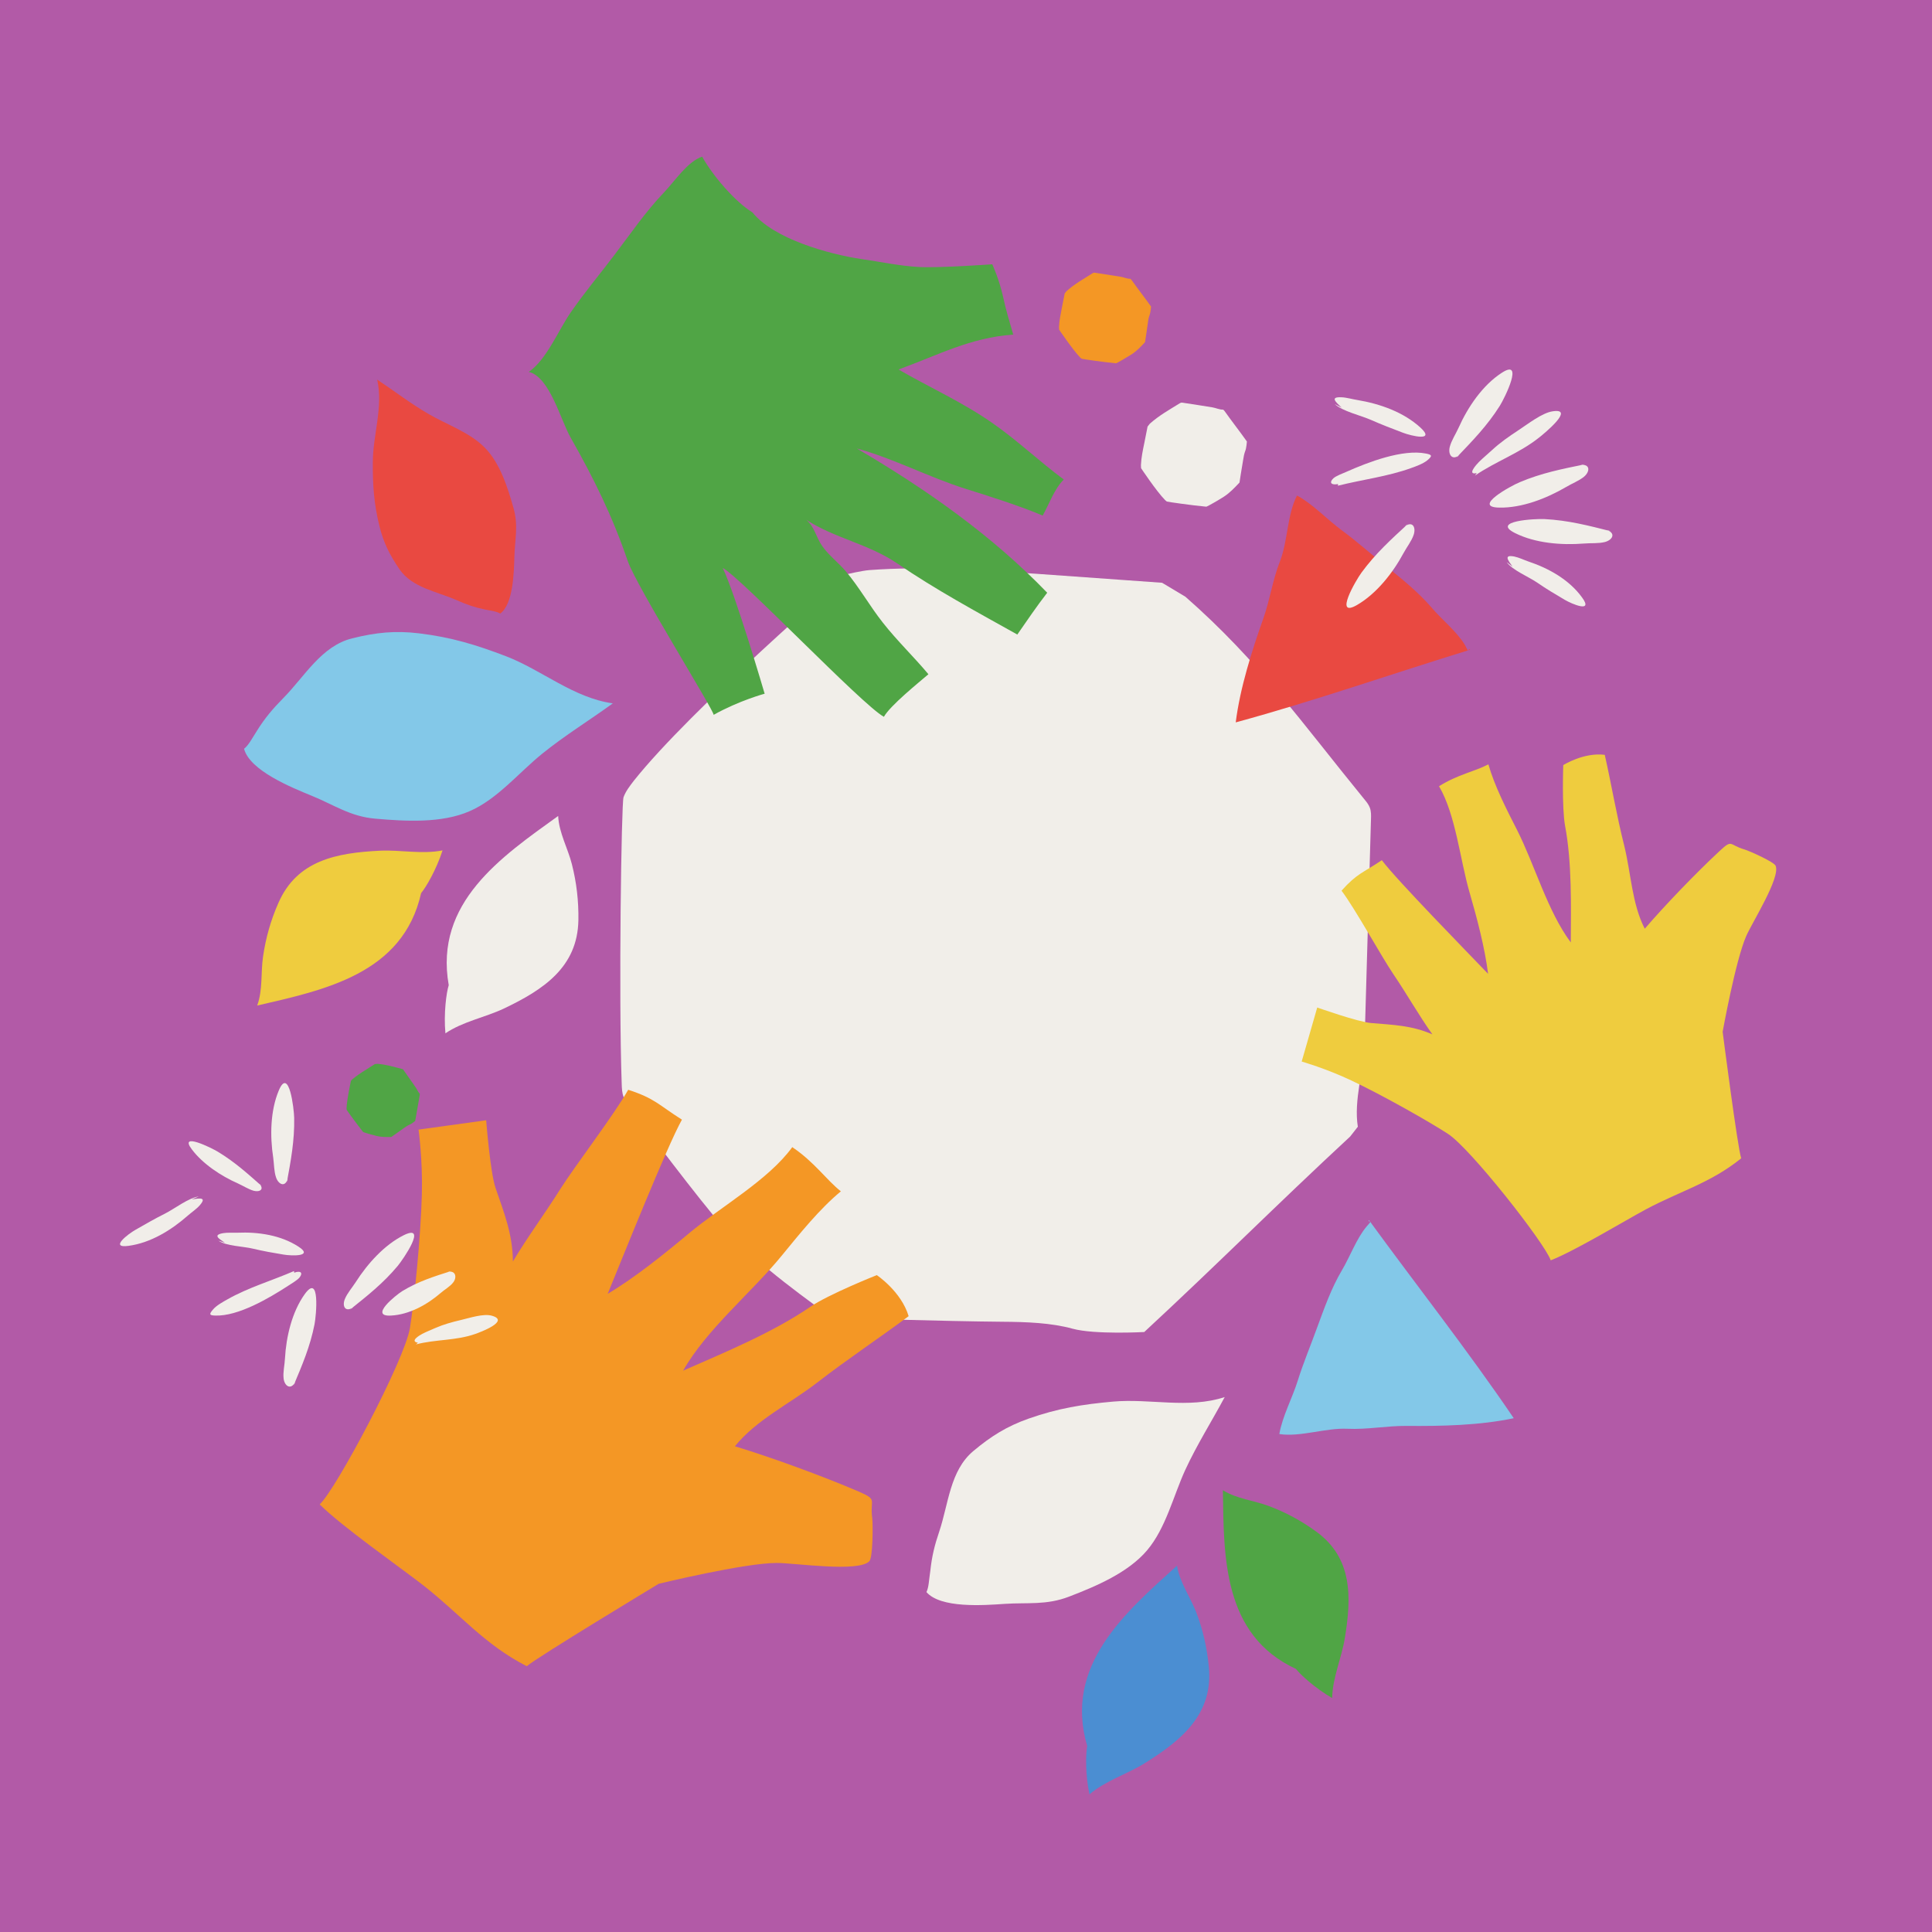 <?xml version="1.0" encoding="utf-8"?>
<!-- Generator: Adobe Illustrator 24.2.0, SVG Export Plug-In . SVG Version: 6.00 Build 0)  -->
<svg version="1.1" id="Camada_1" xmlns="http://www.w3.org/2000/svg" xmlns:xlink="http://www.w3.org/1999/xlink" x="0px" y="0px"
	 viewBox="0 0 1280 1280" style="enable-background:new 0 0 1280 1280;" xml:space="preserve">
<style type="text/css">
	.st0{fill:#B25AA7;}
	.st1{fill:#83C8E8;}
	.st2{fill:#F1EEE9;}
	.st3{fill:#50A545;}
	.st4{fill:#F49725;}
	.st5{fill:#EFCC3E;}
	.st6{fill:#E94941;}
	.st7{fill:#4B8ED2;}
</style>
<rect x="-12.1" y="-12.1" class="st0" width="1304.2" height="1304.2"/>
<g>
	<g>
		<path class="st1" d="M905.4,812.6c-6.7,8-10.9,19.8-16.3,28.9c-7.1,12-11.7,25.1-16.6,38.4c-4.2,11.6-9.1,23.3-12.7,34.8
			c-3.5,11.3-10.3,23.9-12.2,35.4c14.2,2.1,30.5-4.2,45.2-3.5c13,0.6,26-2,39-1.9c23.2,0.2,48.4-0.3,71.1-5.1
			c-30.3-44.7-64.6-88.2-95.9-131.2c-0.8,0.9,0.3,0.6,1.1,1.1"/>
	</g>
	<g>
		<path class="st2" d="M551.3,873.1c-28.3-20.6-56.9-41.5-79.2-68.5c-18.3-22.1-57.5-74.1-58.9-77.7c-1.1-2.7-1.2-5.8-1.3-8.7
			c-2.1-59.1-0.2-186,1.2-190c1.5-4.1,4.2-7.5,6.8-10.9c37.7-47.5,141.3-136.9,141.3-136.9s9.8-2.3,14.8-2.7
			c36.6-2.7,73.3-0.1,109.9,2.4c28,2,56,4,84,6l15.4,9.2c48.7,42.7,77.5,83.9,118.5,134.1c1.4,1.7,2.9,3.5,3.7,5.6
			c1,2.5,0.9,5.3,0.8,8.1c-1.4,49.9-2.9,99.7-4.3,149.6c-0.5,16.1-7.2,36.3-4.4,53.8l-5.1,6.5c-51,47.3-85.4,82.2-136.4,129.5
			c0,0-32.9,1.8-47.5-2.2c-14.1-3.9-30.5-4.5-46.1-4.6C627.3,875.4,551.3,873.1,551.3,873.1z"/>
	</g>
	<g>
		<path class="st3" d="M259.2,753.3c-3.3,0-6.5,0.1-9.7-0.7c-2.6-0.6-8.4-2.3-8.7-2.5c-0.2-0.1-0.4-0.4-0.6-0.6
			c-3.4-4.3-10.4-13.8-10.5-14.2c-0.1-0.4-0.1-0.8-0.1-1.2c0.2-5.6,2.9-18,2.9-18s0.6-0.7,0.9-1c2.6-2.2,5.4-4.1,8.3-5.9
			c2.2-1.4,4.4-2.8,6.6-4.2l1.7-0.2c6,0.5,10.4,1.9,16.3,3.4c0.2,0.1,0.4,0.1,0.6,0.2c0.2,0.1,0.4,0.3,0.5,0.6
			c2.7,3.8,5.3,7.6,8,11.4c0.9,1.2,1.5,3.1,2.7,4.2l0,0.8c-1.2,6.4-1.8,10.9-3,17.2c0,0-2.3,2-3.7,2.5c-1.3,0.5-2.5,1.4-3.7,2.2
			C265,749.3,259.2,753.3,259.2,753.3z"/>
	</g>
	<g>
		<path class="st4" d="M758.6,226.7c-2.8,3-5.6,6-9.1,8.2c-2.8,1.8-9.4,5.6-9.8,5.7c-0.3,0.1-0.7,0.1-1,0c-6.9-0.6-21.5-2.7-22-2.9
			c-0.4-0.2-0.8-0.6-1.2-1c-4.9-5.1-13.8-18.3-13.8-18.3s-0.1-1.2-0.1-1.7c0.2-4.3,1.1-8.5,1.9-12.7c0.6-3.2,1.3-6.4,1.9-9.6
			l1.3-1.6c5.7-5,10.8-7.7,17.2-11.8c0.2-0.1,0.4-0.3,0.7-0.3c0.3-0.1,0.6,0,0.9,0c5.7,0.9,11.5,1.8,17.2,2.7
			c1.9,0.3,4.1,1.4,6.2,1.3l0.7,0.7c4.7,6.6,8.3,11.1,13,17.7c0,0-0.3,3.8-0.9,5.5c-0.7,1.6-1,3.5-1.2,5.3
			C760,217.9,758.6,226.7,758.6,226.7z"/>
	</g>
	<g>
		<path class="st2" d="M821.2,319.7c-3.2,3.4-6.5,6.9-10.4,9.4c-3.2,2.1-10.8,6.4-11.3,6.5c-0.4,0.1-0.8,0.1-1.2,0
			c-7.9-0.7-24.7-3.1-25.2-3.3c-0.5-0.3-0.9-0.7-1.3-1.1c-5.7-5.8-15.8-21-15.8-21s-0.1-1.3-0.1-2c0.2-4.9,1.2-9.7,2.2-14.5
			c0.7-3.7,1.5-7.4,2.2-11.1l1.5-1.9c6.5-5.7,12.4-8.9,19.8-13.5c0.3-0.2,0.5-0.3,0.8-0.4c0.4-0.1,0.7,0,1.1,0
			c6.6,1,13.2,2,19.8,3.1c2.1,0.3,4.7,1.6,7.1,1.5l0.8,0.8c5.4,7.6,9.5,12.7,14.9,20.3c0,0-0.3,4.4-1.1,6.3c-0.7,1.8-1.1,4-1.4,6
			C822.7,309.7,821.2,319.7,821.2,319.7z"/>
	</g>
	<path class="st3" d="M498.5,140.7c14.1,17.6,50.6,27.7,72,30.9c13.3,1.9,24.7,4.5,38.4,5.3c13.5,0.7,48.5-1.8,48.5-1.8
		s4.5,9.5,7.2,21.7c1.8,8.4,4.4,17,6.7,24.9c-28.3,1.9-50.1,13.7-76,23.1c20.6,11.9,42.1,21.5,61.8,35.2
		c16.4,11.3,31.6,25.8,47.7,37.7c-6.3,6.2-9.6,16.1-14,23.9c-13.5-5.9-37.1-13.4-50.6-17.6c-24.9-7.8-47.9-20.2-72.6-26.9
		c45.9,26.9,89.6,57.6,126.2,95.6c-6.9,8.9-13.2,18.2-19.8,27.7c-27.2-15.2-54.1-29.7-79.7-47.2c-19-12.9-41.6-16.7-60.1-28.8
		c5.4,4.5,6.5,11.6,10.5,17.3c4.3,6.2,10.6,10.9,15.5,16.6c9,10.6,16,23.2,24.7,34.2c9.5,12.1,20.6,22.7,30.2,34.2
		c-6.4,5.5-25.3,20.7-29.5,28.2c-14.4-7.8-95-92.6-106.8-98.6c8.3,16.8,27.8,83.3,27.8,83.3s-16.8,4.5-33.8,14
		c0.3-2.9-51.3-85.5-56.9-101.9c-10.2-29.8-22.3-54.4-37.8-81.7c-6.7-11.7-13.9-40.4-27.8-43.6c11.7-7.9,19.7-27.7,27.8-39.4
		c9.2-13.3,19.3-25.3,28.9-38c11-14.4,20.3-28.3,33-41.6c6.8-7.1,15.7-20.6,25.2-23.6C472.2,116.4,487,133.7,498.5,140.7z"/>
	<path class="st5" d="M1141.3,683.6c0,0,8.5-47.2,15.6-63.4c4-9.2,22.8-38.7,19.5-46.6c-1.1-2.6-17.3-9.8-20.6-10.8
		c-10.4-3-7.8-7.1-16.5,1c-15.6,14.5-36.2,35.9-49.6,51.5c-8.5-16.4-9.1-36.8-13.6-55c-5.1-20.2-8.4-40.2-12.9-60.2
		c-13.9-1.8-27.5,6.8-27.5,6.8s-1,28.3,1.2,40.2c4.6,24.5,3.9,52.6,3.8,77.3c-15.4-20.6-23.9-51.4-35.6-74.5
		c-6.9-13.5-15-29.3-19-43.5c-8.9,4.7-20.3,6.7-32.7,14.5c11.1,19,13.9,48.6,20.2,70.3c4.8,16.5,10.2,36.9,12.3,54
		c-13-13.6-60.6-62.2-70.4-75.3c-12.8,8.6-16.4,8.7-26.7,20.2c9,11.9,26.4,43.6,34.4,55.4c8.9,13.1,16.7,27,25.8,39.8
		c-13.7-6-26.3-6.3-40.5-7.5c-8.8-0.7-35.8-10.3-35.8-10.3l-10.3,35.8c0,0,16.1,4.6,32.8,12.5c21,9.9,52,27.5,64.1,35.4
		c15,9.7,64.3,72.6,68.1,83.8c16.1-6.3,48.6-26,63.1-33.8c22.9-12.2,42.8-17.4,63.1-33.8C1151.2,760.6,1141.3,683.6,1141.3,683.6z"
		/>
	<path class="st4" d="M436.4,1049.3c0,0,56.7-13.8,78.2-13.8c12.2,0,54.3,6.4,61.4-1.2c2.3-2.5,2.4-24,1.9-28.3
		c-1.8-13,4.1-12.1-9.2-17.9c-23.8-10.2-57.7-22.6-81.8-29.9c14.1-17.5,36.4-28.2,54.5-42.2c20-15.5,40.6-29.1,60.6-44
		c-4.9-16.4-21.1-27.2-21.1-27.2s-32,12.7-44.2,21.1c-25,17.1-56.6,30.1-84.1,42.2c15.4-27.3,45.5-51.9,65.4-76.3
		c11.7-14.3,25.2-31.1,39.1-42.5c-9.6-7.6-17.4-19.3-32.2-29.3c-15.7,21.7-47.2,39.4-68.3,57c-16,13.4-36.1,29.6-54,40.2
		c8.7-21.1,39.4-98,49.2-115.4c-15.8-10-17.8-14-35.6-19.8c-8.8,15.8-35.5,50.8-44.8,65.5c-10.2,16.3-21.8,31.8-31.6,48.3
		c-0.1-18.2-5.9-32.4-11.5-48.8c-3.5-10.2-6.2-44.8-6.2-44.8l-44.8,6.2c0,0,2.8,20.2,2.2,42.6c-0.7,28.2-5.1,71.4-7.9,88.8
		c-3.5,21.4-49.2,107.3-59.8,116.9c15,14.9,52.8,41.3,68.6,53.6c24.9,19.5,40.3,39.1,68.6,53.6
		C355.6,1098.1,436.4,1049.3,436.4,1049.3z"/>
	<path class="st1" d="M161.7,496.1c3.8,14.4,31.1,25.5,45,31.2c14.5,5.9,25.4,13.7,42,15.1c19.7,1.7,43.9,3.2,62.5-5
		c18.4-8,32.6-25.6,48.1-38.1c15.1-12.2,31.3-22.1,46.7-33.3c-26.2-3.7-46.8-22-70.7-31.2c-19.6-7.5-36.1-12.6-57.7-15.2
		c-15.8-1.9-28.5-0.6-44.2,3.3c-20.4,5-31.5,25.2-45.6,39.5c-7.1,7.2-12.2,13.2-17.4,21.5C166.8,489.6,164.6,493.8,161.7,496.1z"/>
	<path class="st2" d="M297.3,652.7c-9.7-54.8,35-85.1,72.5-112.1c0.5,11.1,6.5,21.6,9.1,32c3.1,12.2,4.5,24.4,4.3,37.1
		c-0.6,30.9-22.8,45.9-49.6,58.6c-12.1,5.7-27,8.5-38.5,16.3C293.9,671.5,295.7,657.7,297.3,652.7z"/>
	<path class="st2" d="M613.8,1054.8c9.4,10.8,37.6,8.8,51.9,7.8c15-1,27.6,1,42.6-4.8c17.7-6.8,39.1-15.8,51.7-30.7
		c12.4-14.7,17.3-35.8,25.2-53.1c7.8-16.9,17.6-32.3,26.2-48.4c-24.1,7.9-49.5,0.8-74,3c-20.1,1.8-36.4,4.4-56,11.3
		c-14.4,5.1-24.8,11.6-36.6,21.5c-15.4,12.9-16.4,35-22.5,53.2c-3.1,9.1-4.9,16.5-5.9,25.8C615.4,1047,615.4,1051.5,613.8,1054.8z"
		/>
	<path class="st6" d="M331.4,406.5c8.6-6.2,9.1-27.1,9.4-37.8c0.3-11.1,2.7-20.3-0.5-31.8c-3.8-13.5-8.9-30-19.1-40.3
		c-10-10.2-25.3-15.3-37.4-22.4c-11.9-6.9-22.6-15.2-33.9-22.7c4.1,18.3-2.9,36.7-2.9,54.9c-0.1,14.9,0.7,27.2,4.4,42.2
		c2.7,11,6.8,19.1,13.3,28.6c8.5,12.3,24.7,14.6,37.8,20.4c6.5,2.9,11.9,4.8,18.7,6.2C325.8,404.7,329.2,405.1,331.4,406.5z"/>
	<path class="st3" d="M858.6,1105.7c-48.4-22.4-47.8-74.1-48.4-118.4c9,5.7,20.6,6.8,30.2,10.4c11.3,4.2,21.7,9.8,31.6,17
		c24,17.4,23.6,43.1,18.9,71.1c-2.1,12.7-8.1,25.9-8.3,39.2C871.5,1118.6,861.6,1109.6,858.6,1105.7z"/>
	<path class="st7" d="M720.3,1156.8c-15.7-53.4,25.2-88.5,59.5-119.5c1.7,10.9,8.8,20.8,12.7,30.8c4.5,11.7,7.2,23.7,8.4,36.4
		c2.9,30.8-17.5,48.2-42.7,63.8c-11.4,7.1-25.9,11.5-36.4,20.5C719,1175.8,719.3,1161.9,720.3,1156.8z"/>
	<path class="st5" d="M279,591.7c-12,53.6-64.2,64.2-108.6,74.5c3.8-10.3,2.3-22.2,3.9-32.6c1.8-12.3,5.1-24,10.2-35.5
		c12.3-28,38.2-33.1,67.5-34.5c13.2-0.6,27.8,2.5,41.2-0.2C289.2,575.9,282.3,587.8,279,591.7z"/>
	<g>
		<g>
			<path class="st2" d="M194.4,918.2c5.8-13.8,11.1-26.1,14-40.9c1.1-5.7,3.8-34.2-6.5-19.9c-8.4,11.7-12.3,28.1-13.1,42.6
				c-0.2,4.3-1.4,9.1-0.9,13.3c0.6,5.1,4.9,8,7.9,2"/>
		</g>
		<g>
			<path class="st2" d="M231.6,867.9c11.6-9.3,22.2-17.6,31.9-29.2c3.7-4.5,19.9-28.1,4.1-20.4c-12.9,6.4-24.1,18.9-31.9,31.1
				c-2.3,3.6-5.6,7.3-7.2,11.2c-2,4.8,0.3,9.2,5.7,5.4"/>
		</g>
		<g>
			<path class="st2" d="M190,783.6c2.7-14.7,5.2-27.9,4.9-43c-0.1-5.8-3.4-34.3-10.2-18.1c-5.6,13.3-5.9,30.1-3.7,44.4
				c0.6,4.2,0.5,9.2,1.9,13.2c1.7,4.9,6.3,6.8,7.9,0.3"/>
		</g>
		<g>
			<path class="st2" d="M299.2,842c-11.7,3.7-22.2,7-32.7,13.4c-4,2.5-22.3,17-7.5,16.2c12.2-0.6,24.1-7.3,33-15
				c2.6-2.3,6.2-4.2,8.3-7c2.6-3.4,1.6-8.2-3.8-6.9"/>
		</g>
		<g>
			<path class="st2" d="M173.5,785.9c-9.5-8.4-18-16.1-29.1-22.8c-4.2-2.6-26.2-13.4-17.3-1.6c7.3,9.7,19.3,17.6,30.6,22.6
				c3.3,1.5,6.9,3.8,10.3,4.8c4.2,1.1,7.5-1,3.5-5"/>
		</g>
		<g>
			<path class="st2" d="M275.6,890.7c13-3.4,26.4-2.4,39.2-6.9c3.2-1.1,23.4-8.6,11.1-12.1c-5.6-1.6-14.8,1.5-20.4,2.8
				c-6,1.4-11.5,2.9-17,5.3c-2.9,1.3-5.8,2.4-8.7,3.9c-1.7,0.9-8.6,4.9-2.9,5.9"/>
		</g>
		<g>
			<path class="st2" d="M131.7,792.7c-6.7,0.8-16.1,8.2-22.5,11.4c-6.6,3.3-13,7-19.3,10.6c-5,2.8-17.7,12.5-4.7,10.7
				c14.7-2,28.3-10.4,39.3-20.1c2.4-2.1,5.7-4.3,7.8-6.7c4.8-5.5,0.3-4.8-5.3-4"/>
		</g>
		<g>
			<path class="st2" d="M144.7,822c5.3,3.6,16.5,3.7,23,5.3c6.7,1.6,13.5,2.8,20.2,3.9c5.3,0.9,20.2,1.4,9.8-5.3
				c-11.7-7.6-26.6-9.8-40.3-9.2c-3,0.1-6.6-0.2-9.6,0.3c-6.8,1.2-3.1,3.5,1.3,6.4"/>
		</g>
		<g>
			<path class="st2" d="M194.8,842.1c-14.7,6.4-30.1,10.8-44.2,18.8c-3,1.7-7.2,4-9.4,6.6c-3,3.4-2.3,4,1.5,4.1
				c15.1,0.5,35.4-11.4,48.3-19.8c2-1.3,6.1-3.7,7.5-5.5c2.3-3,0.8-4.7-3.6-3.1"/>
		</g>
	</g>
	<g>
		<path class="st6" d="M970.6,427.4c-5.4-9-15.2-16.7-22-24.7c-9.1-10.6-19.9-19.2-30.9-28.1c-9.6-7.7-19.1-16.2-28.8-23.3
			c-9.5-7-19.3-17.5-29.6-23c-6.6,12.7-6,30.2-11.4,43.9c-4.8,12.1-6.5,25.2-10.9,37.5c-7.7,21.8-15.4,45.9-18.3,68.9
			c52.2-14.2,104.4-32.5,155.2-48.1c-0.6-1-0.7,0.1-1.4,0.6"/>
	</g>
	<g>
		<g>
			<path class="st2" d="M964.9,303.2c10.7-11.2,20.5-21.2,28.8-34.4c3.2-5.1,16.4-31.8,1.1-21.7c-12.6,8.2-22.4,22.7-28.5,36.4
				c-1.8,4-4.7,8.3-5.8,12.6c-1.3,5.2,1.8,9.6,6.9,4.9"/>
		</g>
		<g>
			<path class="st2" d="M933,346.9c-11.4,10.5-21.7,19.8-31,32.5c-3.6,4.9-18.6,30.5-2.9,21.4c12.9-7.5,23.7-21.2,30.8-34.4
				c2.1-3.9,5.3-7.9,6.7-12.1c1.7-5.1-0.9-9.6-6.3-5.2"/>
		</g>
		<g>
			<path class="st2" d="M1050.1,307.6c-15.2,3.1-28.9,5.8-43.3,11.9c-5.6,2.3-31.7,16.5-13.5,16.8c14.9,0.3,31.2-6,44.2-13.6
				c3.8-2.3,8.6-4.1,12-6.9c4.1-3.5,4.1-8.7-2.7-7.7"/>
		</g>
		<g>
			<path class="st2" d="M1067.4,352c-15-3.8-28.5-7.3-44.2-8.1c-6-0.3-35.7,1.2-19.4,9.3c13.4,6.7,30.7,8.1,45.7,6.9
				c4.4-0.4,9.5,0.1,13.8-1c5.2-1.4,7.5-6,0.9-8.1"/>
		</g>
		<g>
			<path class="st2" d="M977.2,315.1c13.7-9.4,29.5-14.8,42.6-25.3c3.3-2.6,24-19.6,8.9-17.3c-7,1-16.4,8.4-22.5,12.4
				c-6.4,4.2-12.3,8.3-17.7,13.3c-2.9,2.7-5.9,5.1-8.7,7.9c-1.6,1.6-8.2,8.9-1.4,7.3"/>
		</g>
		<g>
			<path class="st2" d="M884.3,267.7c5.1,4.8,17.2,7.5,24,10.5c7,3.1,14.1,5.8,21.2,8.5c5.5,2.1,21.7,6,11.7-3.3
				c-11.3-10.4-27-15.9-42-18.4c-3.3-0.5-7.2-1.7-10.5-1.8c-7.6-0.3-4,2.9,0.2,6.9"/>
		</g>
		<g>
			<path class="st2" d="M998.2,372.4c3.8,5.4,14.6,9.7,20.4,13.7c5.9,4.1,12,7.7,18.1,11.3c4.8,2.8,19.1,8.9,11.5-1.5
				c-8.5-11.8-22.1-19.4-35.6-23.9c-2.9-1-6.4-2.7-9.4-3.3c-7-1.3-4.3,2.3-1.1,6.7"/>
		</g>
		<g>
			<path class="st2" d="M886.4,321.8c16.2-4.1,32.7-6,48.5-11.7c3.4-1.2,8-2.9,10.7-5.1c3.6-3,3.1-3.7-0.8-4.5
				c-15.4-3.1-38.2,5.6-52.8,12.1c-2.3,1-6.9,2.7-8.6,4.3c-2.9,2.7-1.6,4.7,3.1,3.8"/>
		</g>
	</g>
</g>
</svg>

